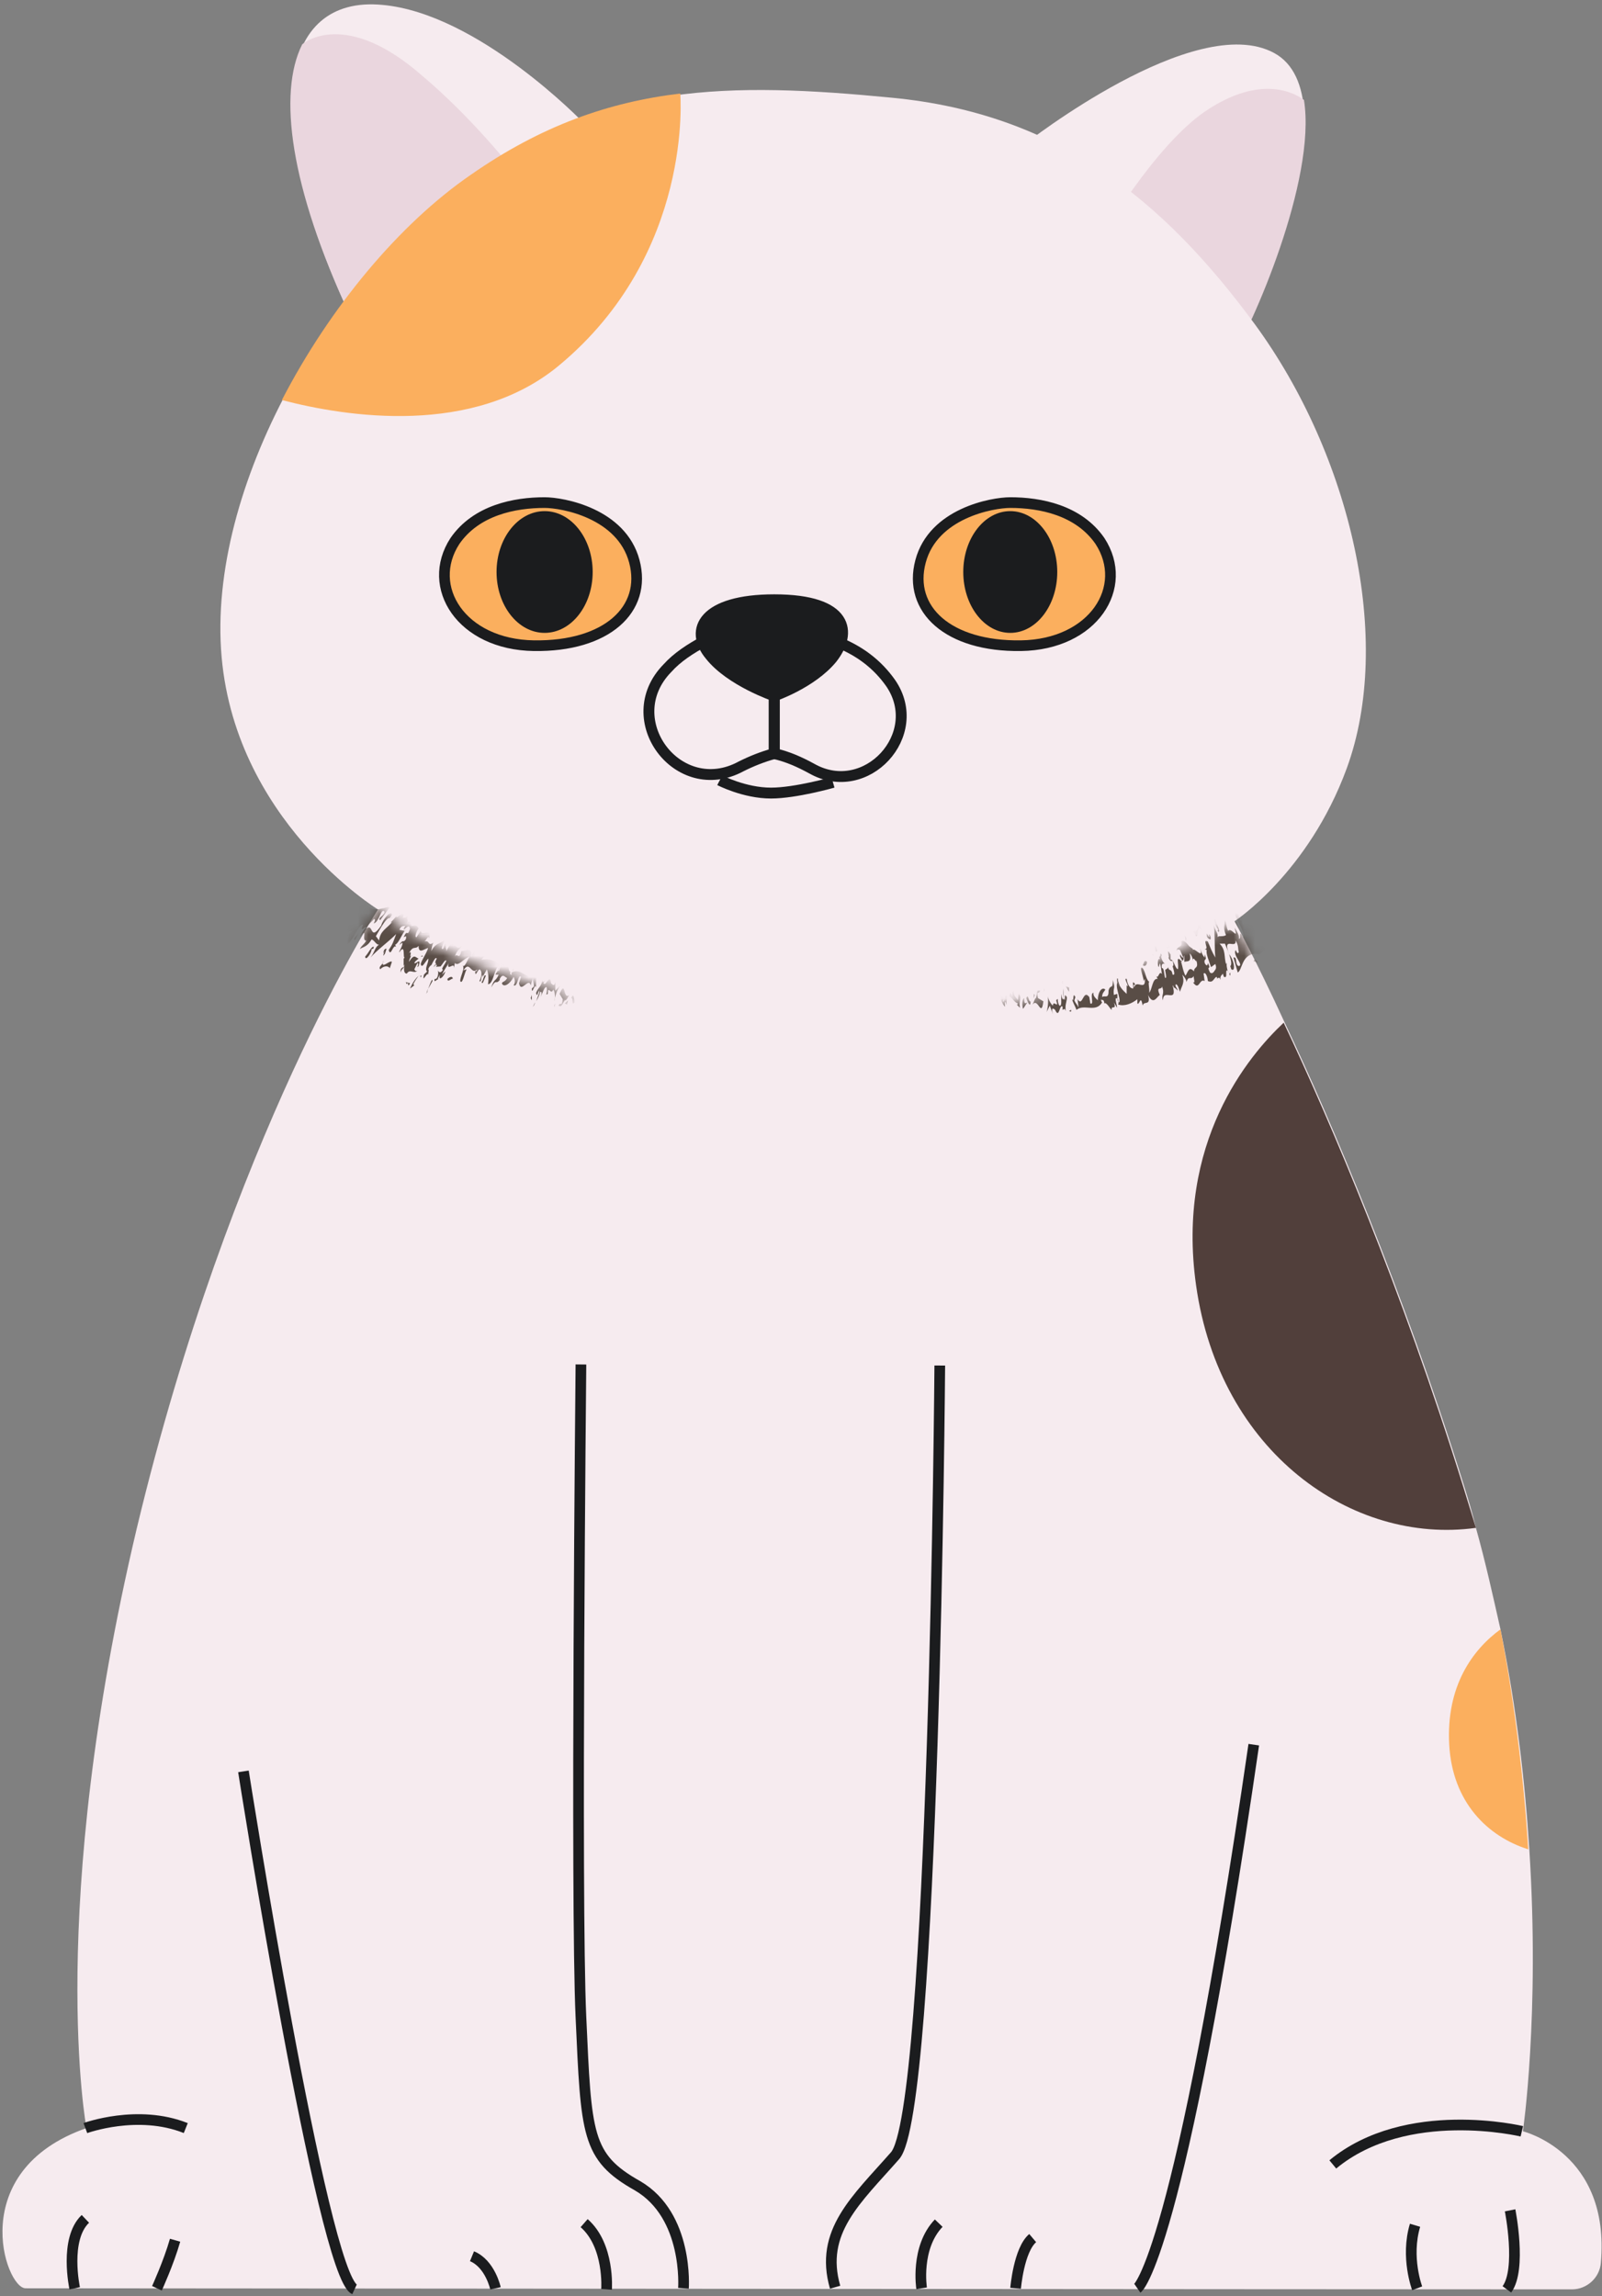 <svg width="150" height="215" viewBox="0 0 150 215" fill="none" xmlns="http://www.w3.org/2000/svg">
<rect x="0" y="0" width="150" height="215" fill="#808080" stroke="none"/>
<path d="M54.594 11.458C54.594 11.458 44.794 1.258 35.794 0.458C26.194 -0.442 24.094 10.758 32.694 29.358C32.694 29.358 49.794 22.958 54.594 11.458Z" fill="#F6EBEF"/>
<path d="M49.894 18.258C43.094 25.458 32.694 29.358 32.694 29.358C27.194 17.558 25.994 8.758 28.294 4.158C28.494 3.958 32.394 0.858 39.494 7.058C43.994 10.858 47.694 15.358 49.894 18.258Z" fill="#EAD6DE"/>
<path d="M95.994 13.459C95.994 13.459 111.894 0.958 119.294 4.958C126.694 8.958 117.694 29.858 115.094 33.758C112.594 37.559 92.994 20.058 95.994 13.459Z" fill="#F6EBEF"/>
<path d="M115.194 33.758C113.694 35.958 106.494 31.058 101.294 25.258C103.394 21.558 108.194 13.659 112.794 10.459C118.094 6.858 121.294 8.758 122.094 9.358C123.294 16.858 117.194 30.658 115.194 33.758Z" fill="#EAD6DE"/>
<path d="M149.894 211.858C149.794 213.258 148.594 214.358 147.194 214.358C127.594 214.358 4.194 214.258 2.394 214.258C0.494 214.258 -3.306 203.258 8.094 199.258C8.094 199.258 4.294 179.058 12.794 143.158C21.594 106.358 35.394 85.158 35.394 85.158C35.394 85.158 21.694 76.758 20.694 60.758C19.694 44.658 31.594 25.058 44.194 16.458C56.694 7.758 68.194 7.658 83.594 9.158C98.994 10.658 108.894 18.658 117.494 30.358C126.494 42.658 130.494 59.958 126.094 71.958C122.494 81.758 115.594 86.258 115.594 86.258C115.594 86.258 117.494 89.658 120.294 95.758C124.694 105.058 131.294 120.558 137.094 139.158C137.494 140.458 137.894 141.758 138.194 143.058C139.094 146.258 139.794 149.458 140.494 152.558C141.994 159.858 142.794 166.858 143.194 173.158C144.194 188.658 142.594 199.558 142.594 199.558C142.594 199.558 150.794 201.558 149.894 211.858Z" fill="#F6EBEF"/>
<path d="M72.494 65.158C72.494 65.158 68.394 63.758 66.494 61.358C64.494 58.958 65.894 56.158 72.494 56.158C79.494 56.158 79.794 59.258 77.894 61.658C75.994 63.958 72.494 65.158 72.494 65.158Z" fill="#1B1C1E" stroke="#1B1C1E" stroke-width="1.018" stroke-miterlimit="10"/>
<path d="M72.495 65.159V70.558C71.394 70.859 70.394 71.258 69.394 71.758C63.495 74.959 57.794 67.359 62.495 62.559C63.395 61.559 64.594 60.758 66.094 59.959" stroke="#1B1C1E" stroke-width="1.018" stroke-miterlimit="10"/>
<path d="M72.494 65.159V70.558C73.794 70.859 74.894 71.359 75.994 71.959C81.094 74.859 86.694 68.758 83.394 63.959C82.194 62.258 80.494 60.858 77.994 59.959" stroke="#1B1C1E" stroke-width="1.018" stroke-miterlimit="10"/>
<path d="M67.394 73.058C67.394 73.058 69.694 74.258 72.194 74.258C74.494 74.258 77.994 73.258 77.994 73.258" stroke="#1B1C1E" stroke-width="1.018" stroke-miterlimit="10"/>
<path d="M50.994 47.058C48.194 47.058 44.594 47.758 42.594 50.658C39.794 54.958 43.194 60.358 49.994 60.458C56.794 60.558 60.594 57.058 59.394 52.558C58.194 48.058 52.694 47.058 50.994 47.058Z" fill="#FBAF5E" stroke="#1B1C1E" stroke-miterlimit="10"/>
<path d="M50.994 59.258C53.479 59.258 55.494 56.706 55.494 53.558C55.494 50.41 53.479 47.858 50.994 47.858C48.509 47.858 46.494 50.41 46.494 53.558C46.494 56.706 48.509 59.258 50.994 59.258Z" fill="#1B1C1E"/>
<path d="M94.594 47.058C97.394 47.058 100.994 47.758 102.994 50.658C105.794 54.958 102.394 60.358 95.594 60.458C88.794 60.558 84.994 57.058 86.194 52.558C87.394 48.058 92.894 47.058 94.594 47.058Z" fill="#FBAF5E" stroke="#1B1C1E" stroke-miterlimit="10"/>
<path d="M94.594 59.258C97.024 59.258 98.994 56.706 98.994 53.558C98.994 50.41 97.024 47.858 94.594 47.858C92.164 47.858 90.194 50.41 90.194 53.558C90.194 56.706 92.164 59.258 94.594 59.258Z" fill="#1B1C1E"/>
<path d="M22.794 165.858C22.794 165.858 30.194 212.958 33.194 214.358" stroke="#1B1C1E" stroke-miterlimit="10"/>
<path d="M63.994 214.258C63.994 214.258 64.494 207.458 59.694 204.658C54.894 201.958 54.894 199.858 54.394 188.858C53.894 177.958 54.394 127.758 54.394 127.758" stroke="#1B1C1E" stroke-miterlimit="10"/>
<path d="M106.494 214.258C106.494 214.258 110.394 211.558 117.394 163.358" stroke="#1B1C1E" stroke-miterlimit="10"/>
<path d="M56.794 214.358C56.794 214.358 57.094 210.258 54.694 208.158" stroke="#1B1C1E" stroke-miterlimit="10"/>
<path d="M46.394 214.258C46.394 214.258 45.894 211.958 44.194 211.258" stroke="#1B1C1E" stroke-miterlimit="10"/>
<path d="M86.294 214.258C86.294 214.258 85.695 210.458 87.894 208.158" stroke="#1B1C1E" stroke-miterlimit="10"/>
<path d="M95.094 214.258C95.094 214.258 95.394 210.658 96.694 209.558" stroke="#1B1C1E" stroke-miterlimit="10"/>
<path d="M142.494 199.559C142.494 199.559 131.694 196.959 124.794 202.659" stroke="#1B1C1E" stroke-miterlimit="10"/>
<path d="M141.394 206.958C141.394 206.958 142.494 212.459 141.094 214.359" stroke="#1B1C1E" stroke-miterlimit="10"/>
<path d="M132.694 214.258C132.694 214.258 131.594 211.358 132.494 208.358" stroke="#1B1C1E" stroke-miterlimit="10"/>
<path d="M7.994 199.258C7.994 199.258 12.894 197.458 17.394 199.258" stroke="#1B1C1E" stroke-miterlimit="10"/>
<path d="M6.994 214.258C6.994 214.258 5.994 209.658 7.994 207.758" stroke="#1B1C1E" stroke-miterlimit="10"/>
<path d="M14.694 214.258C14.694 214.258 15.794 211.858 16.394 209.758" stroke="#1B1C1E" stroke-miterlimit="10"/>
<path d="M138.194 143.058C126.594 144.658 114.194 135.958 111.994 120.358C110.094 106.958 116.894 98.858 120.194 95.758C124.594 105.058 131.194 120.558 136.994 139.158C137.394 140.458 137.794 141.758 138.194 143.058Z" fill="#513F3B"/>
<path d="M143.094 173.158C139.294 171.958 135.994 168.758 135.694 163.358C135.394 157.858 137.894 154.458 140.494 152.558C141.894 159.858 142.694 166.858 143.094 173.158Z" fill="#FBAF5E"/>
<path d="M87.994 127.858C87.994 127.858 87.494 197.858 83.794 201.858C80.194 205.958 76.694 208.958 78.194 214.158" stroke="#1B1C1E" stroke-miterlimit="10"/>
<path d="M52.294 34.258C44.294 40.858 32.494 39.058 26.394 37.458C30.894 28.758 37.394 20.958 44.094 16.358C50.694 11.758 56.994 9.558 63.694 8.758C63.694 8.758 64.994 23.758 52.294 34.258Z" fill="#FBAF5E"/>
<mask id="mask0_205_2874" style="mask-type:luminance" maskUnits="userSpaceOnUse" x="92" y="86" width="29" height="12">
<path d="M120.594 96.558C101.594 99.558 92.394 94.358 92.394 94.358C107.694 91.758 115.494 86.258 115.494 86.258C115.494 86.258 117.394 89.658 120.194 95.758C120.294 95.958 120.394 96.258 120.594 96.558Z" fill="white"/>
</mask>
<g mask="url(#mask0_205_2874)">
<g opacity="0.88">
<path d="M109.194 92.558C109.194 92.458 109.194 92.358 109.194 92.258C109.094 92.358 109.094 92.358 109.194 92.558Z" fill="#443730"/>
<path d="M107.994 89.458C107.994 89.358 107.894 89.358 107.894 89.358C107.894 89.458 107.994 89.458 107.994 89.458Z" fill="#443730"/>
<path d="M115.294 90.358L115.394 90.258C115.294 90.158 115.294 90.258 115.294 90.358Z" fill="#443730"/>
<path d="M114.894 90.058C114.994 89.958 114.994 89.958 114.894 90.058V90.058Z" fill="#443730"/>
<path d="M115.194 91.358C115.194 91.258 115.194 91.158 115.194 91.058C115.094 91.158 115.094 91.258 115.194 91.358Z" fill="#443730"/>
<path d="M100.294 94.558C100.194 94.558 100.194 94.658 100.094 94.658C100.294 94.758 100.294 94.758 100.294 94.558Z" fill="#443730"/>
<path d="M113.294 91.058C112.894 90.258 113.494 90.958 113.094 90.158C113.094 90.358 112.994 90.558 112.794 90.158C112.694 89.658 113.094 90.058 112.794 89.358V89.658C112.494 89.358 112.394 88.758 112.394 88.858C112.694 89.858 111.794 88.658 111.694 88.958V88.858L111.294 88.558C111.294 88.558 111.294 88.558 111.294 88.458C111.294 88.558 111.294 88.558 111.394 88.658C111.094 88.258 110.794 87.958 110.594 88.158C110.794 88.758 110.094 88.558 110.194 89.058C110.194 88.858 110.294 88.858 110.494 88.958L110.794 89.658C110.594 89.758 110.494 89.058 110.494 89.558C110.894 90.458 110.794 89.458 110.894 89.458C110.894 89.658 110.894 89.858 110.894 90.058C111.194 89.958 111.594 90.158 111.394 89.258C111.594 89.458 111.694 89.758 111.694 89.958C111.694 89.358 112.094 90.358 111.994 89.858C112.294 90.758 111.794 90.458 111.794 90.958C111.294 90.358 111.194 91.158 110.994 91.358C110.694 90.758 110.694 90.158 110.494 89.858C110.094 89.558 110.394 90.258 110.294 90.758C109.994 90.658 109.894 89.758 109.594 89.858V89.358C109.094 88.558 109.594 89.758 109.394 89.658C109.494 89.858 109.594 90.058 109.794 89.958C109.894 90.258 109.894 90.458 109.794 90.458C109.894 90.858 110.094 91.358 109.794 91.258C109.694 90.658 109.494 90.958 109.394 90.658V90.558C109.294 90.758 109.094 90.758 109.094 90.858V90.758C109.094 90.958 109.294 91.658 109.094 91.558C108.994 91.258 108.994 90.558 108.794 90.658C108.694 90.258 108.894 90.158 109.094 90.258C108.894 90.158 108.594 89.558 108.794 89.458C108.594 88.958 108.694 89.758 108.494 89.558C108.594 89.658 108.594 89.858 108.694 90.058C108.494 89.358 108.294 90.158 108.494 90.558L108.594 90.158C108.794 90.658 108.694 91.158 108.894 91.358C108.494 90.558 108.494 91.958 108.194 91.258L108.394 91.658C107.894 91.558 107.894 92.658 107.594 92.958C107.694 92.658 107.394 91.758 107.694 91.958C107.294 91.858 107.294 91.058 106.994 90.658C106.594 90.358 107.094 91.558 107.094 91.858L107.194 91.658C107.294 92.858 106.394 91.658 106.194 92.458C106.094 92.158 106.194 92.258 106.294 92.158C105.894 91.658 106.194 92.358 106.094 92.558C105.894 92.558 105.594 92.358 105.494 91.658C105.194 91.558 105.594 92.058 105.594 92.358L105.494 92.258V93.058C105.294 92.858 104.894 92.558 104.694 91.958C104.294 92.158 104.994 93.558 104.794 93.858C104.494 93.558 104.694 93.358 104.594 93.058L104.294 93.158C104.194 92.358 104.494 92.658 104.194 91.758C104.194 92.758 103.994 92.058 103.794 92.758V92.858C103.794 93.558 103.394 93.158 103.194 93.358C103.194 92.958 103.394 92.858 103.494 92.658C103.194 92.358 102.794 92.858 102.794 93.658C102.694 93.558 102.294 93.258 102.394 92.958C101.994 92.958 102.494 94.158 102.094 93.958L101.994 93.358C101.394 92.558 101.394 94.358 100.894 93.558L100.994 94.358C100.894 94.058 100.694 93.958 100.594 93.658L100.694 93.358C100.394 92.758 100.594 93.958 100.394 93.558C100.394 93.758 100.694 94.258 100.794 94.558C101.494 93.958 102.594 94.858 103.194 93.858C103.094 93.758 103.094 93.658 103.094 93.558C103.194 93.758 103.294 93.458 103.394 93.858V93.958C103.594 93.758 103.994 94.558 104.094 94.558C103.994 94.058 104.594 94.658 104.294 93.858L104.594 94.358C104.594 94.058 104.394 93.658 104.494 93.458C104.694 93.458 104.794 93.858 104.694 94.058C105.294 94.258 105.994 93.958 106.494 93.558V93.958C106.694 94.158 106.794 93.058 106.994 94.158C107.094 93.658 107.794 94.258 107.494 93.158C107.994 94.158 108.294 93.358 108.594 93.158C108.194 92.258 108.794 92.758 108.794 92.358C109.094 93.058 108.694 93.158 108.894 93.658C108.894 92.458 110.294 94.058 109.794 92.258C109.894 92.358 109.894 92.358 109.894 92.458C109.994 92.458 110.194 92.658 110.294 92.758C110.194 92.458 109.994 92.358 110.094 92.158C110.294 92.158 110.394 92.658 110.494 92.858C110.594 92.358 110.994 92.058 110.694 91.258C110.894 91.458 111.094 91.758 111.094 91.958C111.294 91.258 111.494 91.858 111.794 91.358C111.694 91.458 111.994 92.158 111.694 91.958C112.294 92.858 112.294 91.558 112.794 91.858L112.694 91.158C112.894 90.958 113.094 91.558 113.094 91.858C113.594 92.058 113.594 91.658 113.894 91.458C113.994 91.558 113.994 91.658 113.894 91.658L114.294 91.458C114.294 91.258 114.294 90.858 114.094 90.558C113.594 90.958 113.594 91.258 113.294 91.058Z" fill="#443730"/>
<path d="M108.894 89.258C108.994 89.358 109.094 89.458 109.094 89.458C108.994 89.358 108.894 89.258 108.894 89.258Z" fill="#443730"/>
<path d="M116.394 87.758C115.894 86.858 116.294 88.058 115.994 87.858C116.094 87.658 115.794 87.158 115.594 86.858C115.994 88.158 115.294 86.758 114.994 87.158C114.794 86.758 114.894 86.658 114.694 86.158C114.694 86.558 114.494 86.858 114.794 87.558C114.494 87.758 114.094 87.558 113.994 87.758C114.094 87.358 113.694 87.058 113.594 86.358C113.794 87.258 113.694 88.458 113.794 89.658C113.394 88.958 113.394 88.858 113.094 88.158C112.494 87.858 113.294 88.958 112.794 88.858L112.994 88.958C112.894 89.258 113.194 89.958 113.394 90.558L113.794 90.258C113.994 90.758 113.694 90.858 113.694 90.958C113.794 91.658 114.094 91.258 114.294 91.758C114.194 91.358 114.394 91.358 114.494 91.158L114.594 91.458C114.994 91.658 114.694 90.858 114.894 90.858C114.994 90.958 114.994 90.958 114.994 91.058C114.894 90.758 114.794 90.258 114.894 90.158L114.794 90.258C114.594 89.558 114.794 88.958 114.194 88.358H114.694C114.994 89.058 115.494 90.258 115.194 90.458L115.294 90.758C115.694 91.058 115.594 89.958 115.094 89.358C114.394 87.558 115.794 88.958 115.694 88.058C115.994 88.558 115.894 88.758 115.994 89.158C115.894 89.258 115.894 89.358 115.694 88.958C115.394 89.458 116.494 90.358 115.994 90.458C115.594 90.358 115.894 89.558 115.494 89.658L115.894 91.058C116.094 90.958 116.194 90.558 116.294 90.358C116.794 88.958 117.894 89.358 117.894 89.358C119.194 88.458 120.494 87.458 121.794 86.458C122.094 85.958 122.294 85.958 121.594 84.658C121.294 84.458 121.194 84.758 120.994 84.258C121.294 84.758 121.294 85.058 120.994 85.158C120.694 84.758 120.994 84.858 120.894 84.758H120.794C120.694 84.558 120.594 84.358 120.694 84.258C119.994 83.758 119.694 84.158 120.094 85.158C119.594 84.858 119.794 84.358 119.594 83.958C118.694 84.058 118.294 84.358 117.594 84.758C118.094 85.558 117.794 85.258 118.094 85.958L117.894 85.658C117.994 85.758 118.194 86.358 118.494 86.458C117.694 86.058 118.594 87.758 118.494 88.358L118.294 87.958C118.094 88.158 117.994 88.258 117.994 88.558C117.194 87.958 118.294 88.258 117.594 87.258V87.458C117.394 87.058 117.094 86.258 117.094 85.958C117.094 86.858 116.494 85.958 116.394 86.658C116.194 86.158 116.294 85.658 116.394 85.458C116.194 85.458 116.194 85.958 115.994 85.558L116.294 86.158C116.094 86.358 115.994 85.558 115.794 85.258C115.194 85.558 116.694 87.158 116.394 87.758Z" fill="#443730"/>
<path d="M110.494 90.058C110.594 90.058 110.594 90.058 110.694 89.958C110.594 89.958 110.494 89.958 110.494 90.058Z" fill="#443730"/>
<path d="M111.094 88.458C111.094 88.358 110.994 88.258 110.994 88.258C111.094 88.258 111.094 88.358 111.094 88.458Z" fill="#443730"/>
<path d="M110.894 87.558C110.994 87.858 110.994 87.858 111.094 88.258C110.994 87.958 111.194 87.858 110.894 87.558Z" fill="#443730"/>
<path d="M92.694 92.958L92.894 93.158L92.994 92.258C92.794 92.358 92.894 92.958 92.694 92.958Z" fill="#443730"/>
<path d="M93.394 93.058V92.358L93.094 92.858L93.394 93.058C93.294 93.258 93.394 93.358 93.394 93.458V93.058Z" fill="#443730"/>
<path d="M94.294 94.158C94.194 93.958 94.294 93.558 94.294 93.258C93.994 93.058 94.094 93.958 93.894 93.758C94.194 93.258 93.694 93.358 93.594 93.058C93.694 93.658 93.894 94.058 94.094 94.258V93.858C94.194 93.758 94.194 93.958 94.294 94.158Z" fill="#443730"/>
<path d="M95.394 93.058L95.294 93.658C95.194 93.358 94.894 93.358 94.894 92.758C94.794 92.858 94.794 93.158 94.794 93.358C94.694 93.058 94.594 92.758 94.494 93.258C94.994 93.658 94.894 93.758 95.294 93.958C95.294 94.058 95.294 94.058 95.194 94.058L95.494 94.358C95.394 93.558 95.694 93.458 95.394 93.058Z" fill="#443730"/>
<path d="M95.894 93.458C95.694 93.558 95.694 94.158 95.794 94.458L96.194 93.858C95.994 93.958 95.894 94.058 95.894 93.458Z" fill="#443730"/>
<path d="M96.094 93.458C96.194 93.758 96.494 94.458 96.494 93.758C96.294 93.858 96.294 92.958 96.094 93.458Z" fill="#443730"/>
<path d="M97.694 93.758L97.194 93.458C96.994 92.658 97.294 93.158 97.394 92.758C96.994 92.658 97.194 92.858 96.994 93.458C96.894 93.458 96.794 93.858 96.694 94.058C97.194 93.358 97.494 95.358 97.694 93.758Z" fill="#443730"/>
<path d="M96.794 93.058V93.458L96.894 93.158L96.794 93.058Z" fill="#443730"/>
<path d="M98.794 94.558C99.194 95.458 99.194 93.958 99.494 94.258C99.494 94.358 99.494 94.358 99.494 94.558L99.694 94.458L99.794 94.658C99.694 94.058 99.894 93.858 99.894 93.358C99.494 92.758 99.894 94.058 99.594 93.458C99.594 93.158 99.594 92.758 99.594 92.558C99.494 92.858 99.594 93.258 99.594 93.558C99.494 93.658 99.394 93.358 99.394 93.058C99.294 93.458 99.494 94.258 99.194 94.158C98.894 93.658 99.194 93.358 98.894 93.658C99.194 94.558 98.594 93.558 98.594 94.158C98.394 94.058 98.094 93.458 98.094 93.158C98.194 93.858 98.094 94.458 97.994 94.758L98.294 94.158L98.594 94.958C98.394 94.358 98.594 94.358 98.794 94.558Z" fill="#443730"/>
<path d="M97.794 92.858V92.658L97.694 92.358L97.794 92.858Z" fill="#443730"/>
<path d="M99.494 91.858C99.394 91.858 99.494 92.158 99.494 92.158V91.758V91.858Z" fill="#443730"/>
<path d="M99.794 92.358L100.094 92.858V92.458L99.794 92.358Z" fill="#443730"/>
<path d="M104.694 91.658C104.494 91.458 104.594 91.958 104.694 92.358C104.994 92.358 104.594 91.858 104.694 91.658Z" fill="#443730"/>
<path d="M107.394 90.058C107.094 89.758 107.094 90.358 106.994 90.358C107.194 90.558 107.394 90.358 107.394 90.058Z" fill="#443730"/>
<path d="M107.894 87.758C107.894 87.958 107.894 88.058 107.994 88.058L108.194 89.058C108.594 89.358 108.094 88.158 107.894 87.758Z" fill="#443730"/>
<path d="M109.194 87.058L109.094 87.458H109.194C109.294 87.858 109.294 88.058 109.394 88.358C109.494 88.158 109.494 87.758 109.194 87.058Z" fill="#443730"/>
<path d="M109.294 88.758C109.294 88.658 109.394 88.658 109.294 88.758C109.194 88.358 109.294 88.558 109.294 88.758Z" fill="#443730"/>
<path d="M109.494 88.558V88.458C109.394 88.558 109.394 88.558 109.494 88.558C109.494 88.758 109.394 88.758 109.494 88.558Z" fill="#443730"/>
<path d="M109.594 87.458L109.894 87.158L109.694 87.058C109.894 87.758 109.394 86.858 109.594 87.458Z" fill="#443730"/>
<path d="M111.694 87.158L111.994 87.658C112.294 87.658 111.994 86.358 112.594 87.158C112.294 86.858 112.494 86.458 112.094 86.358C112.294 87.058 111.994 87.258 111.694 87.158Z" fill="#443730"/>
<path d="M112.994 87.558C112.994 87.758 113.094 87.858 113.294 87.958C113.394 87.958 113.394 87.658 113.194 87.458C113.394 88.258 112.894 87.058 112.994 87.558Z" fill="#443730"/>
<path d="M114.094 87.058C113.994 87.058 113.994 87.158 114.094 87.258C114.294 87.158 113.894 86.558 113.794 86.058C113.494 85.858 113.794 86.758 114.094 87.058Z" fill="#443730"/>
<path d="M117.794 90.158C117.494 89.658 117.394 89.858 117.394 90.058C117.394 89.958 117.594 90.058 117.794 90.158Z" fill="#443730"/>
<path d="M115.794 86.358L115.594 86.258L115.994 86.958L115.794 86.358Z" fill="#443730"/>
</g>
</g>
<mask id="mask1_205_2874" style="mask-type:luminance" maskUnits="userSpaceOnUse" x="28" y="85" width="26" height="14">
<path d="M53.894 93.158C53.894 93.158 37.494 98.558 28.294 98.158C32.294 89.658 35.294 85.058 35.294 85.058C35.294 85.058 41.094 90.458 53.894 93.158Z" fill="white"/>
</mask>
<g mask="url(#mask1_205_2874)">
<g opacity="0.88">
<path d="M42.195 88.558C42.195 88.658 42.095 88.658 41.995 88.758C41.995 88.758 42.095 88.758 42.195 88.558Z" fill="#443730"/>
<path d="M47.995 90.959L48.095 90.658C47.995 90.758 47.995 90.859 47.995 90.959Z" fill="#443730"/>
<path d="M40.895 90.258C40.795 90.258 40.695 90.358 40.595 90.558L40.895 90.258Z" fill="#443730"/>
<path d="M36.695 85.958C36.595 85.858 36.695 85.858 36.695 85.958H36.595C36.495 85.958 36.595 85.958 36.695 85.958Z" fill="#443730"/>
<path d="M32.395 88.158L32.195 88.459C32.295 88.359 32.395 88.258 32.395 88.158Z" fill="#443730"/>
<path d="M37.494 85.358C37.394 85.358 37.394 85.458 37.294 85.558C37.394 85.458 37.494 85.458 37.494 85.358Z" fill="#443730"/>
<path d="M42.195 88.459C42.195 88.558 42.195 88.558 42.095 88.558C42.195 88.558 42.195 88.459 42.195 88.459Z" fill="#443730"/>
<path d="M50.294 91.458C50.394 91.458 50.394 91.458 50.494 91.358C50.394 91.258 50.394 91.258 50.294 91.458Z" fill="#443730"/>
<path d="M38.395 86.958C38.094 87.858 38.194 86.858 37.794 87.758C37.995 87.658 38.094 87.558 37.995 87.958C37.694 88.358 37.794 87.858 37.395 88.458L37.694 88.258C37.694 88.658 37.294 89.158 37.395 89.158C37.995 88.258 37.694 89.758 37.895 89.658L37.794 89.758V90.358C37.794 90.358 37.794 90.358 37.794 90.458C37.794 90.358 37.895 90.358 37.895 90.258C37.794 90.758 37.794 91.158 38.094 91.158C38.395 90.658 38.794 91.258 39.094 90.858C38.995 90.958 38.895 90.958 38.794 90.758L39.094 90.158C39.294 90.258 38.895 90.758 39.194 90.458C39.495 89.558 38.895 90.358 38.794 90.158C38.895 89.958 39.094 89.858 39.194 89.758C38.895 89.658 38.794 89.258 38.294 90.058C38.294 89.858 38.495 89.458 38.594 89.458C38.194 89.858 38.694 88.858 38.294 89.258C38.694 88.458 38.895 88.958 39.194 88.558C39.194 89.358 39.694 88.858 40.094 88.758C39.895 89.358 39.495 89.858 39.395 90.258C39.495 90.758 39.794 90.058 40.094 89.758C40.194 90.058 39.694 90.758 39.995 90.958L39.694 91.258C39.495 92.158 39.995 90.958 40.094 91.258C40.094 91.058 40.194 90.758 40.094 90.758C40.194 90.458 40.395 90.358 40.395 90.358C40.594 89.958 40.794 89.558 40.895 89.758C40.594 90.258 40.895 90.158 40.895 90.458L40.794 90.558C40.995 90.458 41.094 90.558 41.294 90.458L41.194 90.558C41.395 90.358 41.694 89.758 41.794 89.958C41.694 90.258 41.194 90.858 41.495 90.758C41.294 91.158 41.094 91.058 40.995 90.858C41.094 91.058 40.995 91.758 40.694 91.658C40.594 92.158 40.995 91.558 40.995 91.758C40.995 91.558 41.094 91.458 41.194 91.258C40.995 91.958 41.594 91.458 41.694 90.958L41.395 91.258C41.594 90.758 41.895 90.458 41.995 90.158C41.794 91.058 42.594 89.958 42.495 90.658L42.594 90.158C42.895 90.558 43.495 89.658 43.995 89.558C43.794 89.758 43.495 90.758 43.294 90.358C43.594 90.658 43.094 91.358 43.094 91.858C43.294 92.258 43.495 91.058 43.694 90.758L43.395 90.858C43.995 89.858 44.094 91.358 44.694 90.758C44.594 91.058 44.594 90.858 44.495 90.958C44.495 91.558 44.694 90.858 44.895 90.758C45.094 90.858 45.194 91.258 44.895 91.858C45.094 92.058 44.995 91.458 45.194 91.258V91.458L45.594 90.758C45.694 91.058 45.794 91.458 45.694 92.158C46.194 92.158 46.294 90.658 46.694 90.458C46.794 90.858 46.495 90.958 46.395 91.258H46.694C46.395 91.958 46.294 91.558 45.995 92.458C46.495 91.558 46.395 92.258 46.794 91.758V91.658C47.094 91.058 47.294 91.558 47.495 91.558C47.294 91.958 47.094 91.858 46.995 92.058C47.094 92.458 47.694 92.258 48.094 91.458C48.194 91.658 48.294 91.958 48.094 92.258C48.495 92.458 48.495 91.158 48.794 91.458L48.594 92.058C48.794 93.058 49.495 91.458 49.694 92.258L49.895 91.558C49.895 91.858 49.995 92.058 49.995 92.358L49.794 92.558C49.794 93.258 50.094 91.958 50.194 92.458C50.194 92.258 50.194 91.658 50.194 91.458C49.294 91.758 48.794 90.558 47.895 91.058C47.895 91.158 47.895 91.258 47.895 91.358C47.895 91.158 47.694 91.358 47.794 90.958C47.594 91.058 47.594 90.158 47.495 90.058C47.294 90.558 47.094 89.758 46.995 90.658V90.058C46.895 90.358 46.794 90.758 46.694 90.958C46.594 90.858 46.694 90.558 46.794 90.358C46.395 89.858 45.694 89.758 45.094 89.858L45.395 89.458C45.294 89.258 44.694 90.058 45.094 89.058C44.694 89.358 44.495 88.558 44.094 89.658C44.294 88.558 43.594 89.058 43.194 89.058C42.995 89.958 42.794 89.158 42.594 89.558C42.794 88.858 43.094 88.958 43.294 88.458C42.594 89.458 42.594 87.358 41.794 89.058C41.794 88.958 41.794 88.858 41.794 88.858C41.694 88.858 41.794 88.458 41.694 88.358C41.495 88.658 41.594 88.858 41.395 88.858C41.294 88.758 41.594 88.258 41.594 88.058C41.194 88.358 40.694 88.358 40.395 89.058C40.395 88.858 40.495 88.358 40.594 88.258C39.995 88.658 40.294 87.958 39.694 88.158C39.895 88.158 40.094 87.458 40.194 87.858C40.395 86.758 39.495 87.758 39.395 87.158L38.995 87.758C38.794 87.758 38.995 87.158 39.194 86.958C38.995 86.458 38.694 86.758 38.495 86.658C38.495 86.558 38.594 86.458 38.594 86.458L38.294 86.258C38.194 86.358 37.895 86.658 37.794 87.058C38.194 86.758 38.294 86.558 38.395 86.958Z" fill="#443730"/>
<path d="M37.995 87.058C37.895 87.158 37.995 87.158 37.995 87.058V87.058Z" fill="#443730"/>
<path d="M33.995 86.558C33.595 87.558 34.295 86.558 34.295 86.859C34.095 86.959 33.795 87.459 33.695 87.758C34.495 86.659 33.795 88.159 34.295 88.058C34.095 88.459 33.895 88.459 33.695 88.859C33.995 88.659 34.395 88.659 34.795 87.959C35.095 88.058 35.195 88.459 35.495 88.459C35.095 88.659 35.095 89.159 34.695 89.659C35.295 88.959 36.295 88.258 37.095 87.459C36.795 88.258 36.795 88.359 36.395 88.959C36.595 89.659 36.795 88.359 37.095 88.659L36.995 88.459C37.295 88.359 37.595 87.558 37.895 87.159L37.395 87.058C37.595 86.558 37.895 86.758 37.995 86.659C38.395 86.058 37.995 86.159 38.195 85.659C37.995 86.058 37.795 85.859 37.695 85.959L37.795 85.659C37.695 85.258 37.295 85.959 37.095 85.859C37.095 85.758 37.095 85.758 37.195 85.659C36.995 85.959 36.695 86.258 36.595 86.359H36.695C36.195 86.959 35.595 87.159 35.495 88.058L35.195 87.659C35.595 86.959 36.195 85.859 36.495 85.959L36.695 85.659C36.695 85.159 35.895 85.959 35.695 86.659C34.595 88.258 34.995 86.359 34.295 86.959C34.495 86.459 34.795 86.359 34.995 86.058C35.095 86.058 35.195 86.058 34.995 86.459C35.495 86.359 35.695 84.959 35.995 85.359C36.095 85.659 35.295 85.959 35.595 86.159L36.495 84.959C36.295 84.859 35.995 85.058 35.795 85.058C34.495 85.459 34.195 84.359 34.195 84.359C32.795 83.758 31.495 83.159 30.195 82.459C29.695 82.359 29.595 82.258 28.595 83.258C28.495 83.558 28.795 83.659 28.495 83.959C28.895 83.558 29.195 83.459 29.295 83.558C28.995 83.959 28.995 83.659 28.995 83.758V83.859C28.795 84.058 28.695 84.159 28.595 84.159C28.395 84.959 28.895 85.159 29.695 84.459C29.595 85.058 29.095 85.058 28.795 85.359C29.295 86.159 29.795 86.359 30.495 86.859C30.995 86.058 30.895 86.359 31.295 85.959L31.195 86.258C31.295 86.058 31.695 85.558 31.595 85.359C31.595 86.258 32.695 84.558 33.195 84.359L32.895 84.758C33.195 84.859 33.195 84.859 33.595 84.758C33.495 85.758 33.195 84.659 32.695 85.758L32.895 85.659C32.595 86.058 32.195 86.659 31.895 86.859C32.595 86.359 32.295 87.459 32.995 87.159C32.695 87.558 32.095 87.758 31.995 87.758C32.095 87.859 32.495 87.659 32.295 88.159L32.595 87.558C32.895 87.659 32.295 88.058 32.095 88.459C32.895 88.758 33.395 86.659 33.995 86.558Z" fill="#443730"/>
<path d="M39.594 89.558C39.594 89.458 39.495 89.458 39.395 89.558C39.395 89.558 39.495 89.558 39.594 89.558Z" fill="#443730"/>
<path d="M37.894 90.258C37.894 90.358 37.794 90.458 37.794 90.458C37.894 90.458 37.894 90.358 37.894 90.258Z" fill="#443730"/>
<path d="M37.495 91.058C37.595 90.758 37.695 90.758 37.895 90.459C37.695 90.659 37.495 90.558 37.495 91.058Z" fill="#443730"/>
<path d="M53.795 93.859C53.795 93.558 53.695 92.859 53.495 93.459C53.695 93.359 53.495 94.258 53.795 93.859Z" fill="#443730"/>
<path d="M52.394 93.058L52.694 93.558C52.594 94.358 52.494 93.758 52.294 94.158C52.594 94.358 52.594 94.058 52.894 93.658C52.994 93.758 53.194 93.358 53.294 93.158C52.694 93.658 52.994 91.658 52.394 93.058Z" fill="#443730"/>
<path d="M53.094 94.058L53.194 93.658L52.895 93.959L53.094 94.058Z" fill="#443730"/>
<path d="M51.595 92.058C51.495 91.058 51.095 92.458 50.895 92.058C50.895 92.058 50.895 91.958 50.995 91.858L50.795 91.958V91.758C50.695 92.358 50.395 92.458 50.195 92.958C50.295 93.658 50.495 92.258 50.495 92.958C50.395 93.158 50.295 93.558 50.195 93.758C50.395 93.458 50.495 93.158 50.595 92.858C50.795 92.858 50.695 93.158 50.595 93.358C50.795 93.058 50.995 92.258 51.195 92.458C51.295 92.958 50.995 93.258 51.295 93.058C51.295 92.158 51.595 93.258 51.795 92.658C51.995 92.858 51.995 93.458 51.895 93.758C51.995 93.058 52.295 92.458 52.495 92.258L51.995 92.758V91.958C51.895 92.358 51.795 92.258 51.595 92.058Z" fill="#443730"/>
<path d="M50.295 93.658L50.195 93.758C50.195 93.758 50.195 93.758 50.295 93.658Z" fill="#443730"/>
<path d="M51.995 93.959L51.895 94.159V94.359L51.995 93.959Z" fill="#443730"/>
<path d="M49.995 94.158C49.995 94.158 50.094 93.958 50.094 93.858L49.895 94.258L49.995 94.158Z" fill="#443730"/>
<path d="M49.795 93.658V93.158L49.695 93.459L49.795 93.658Z" fill="#443730"/>
<path d="M45.095 91.958C45.195 92.258 45.295 91.758 45.495 91.358C45.295 91.158 45.295 91.758 45.095 91.958Z" fill="#443730"/>
<path d="M41.895 91.658C41.895 92.058 42.294 91.558 42.395 91.658C42.395 91.358 42.094 91.458 41.895 91.658Z" fill="#443730"/>
<path d="M39.895 93.058C39.995 92.858 40.094 92.859 39.995 92.758L40.495 91.859C40.495 91.359 40.094 92.658 39.895 93.058Z" fill="#443730"/>
<path d="M38.395 92.558L38.794 92.258L38.694 92.158C38.895 91.758 38.995 91.658 39.194 91.358C38.995 91.558 38.694 91.858 38.395 92.558Z" fill="#443730"/>
<path d="M39.495 91.358H39.395C39.395 91.458 39.295 91.658 39.495 91.358Z" fill="#443730"/>
<path d="M39.294 91.358C39.294 91.458 39.394 91.358 39.294 91.358C39.394 91.258 39.394 91.258 39.294 91.358Z" fill="#443730"/>
<path d="M38.395 92.058L37.995 91.959L38.095 92.159C38.295 91.659 38.095 92.659 38.395 92.058Z" fill="#443730"/>
<path d="M36.495 90.659L36.695 90.058C36.495 89.859 35.595 90.859 35.895 89.959C35.895 90.359 35.395 90.459 35.595 90.758C35.995 90.359 36.395 90.459 36.495 90.659Z" fill="#443730"/>
<path d="M35.995 89.358C36.094 89.258 36.094 89.058 36.194 88.858C36.094 88.758 35.895 88.958 35.895 89.258C36.194 88.558 35.694 89.858 35.995 89.358Z" fill="#443730"/>
<path d="M34.795 88.858C34.895 88.858 34.995 88.858 34.995 88.658C34.795 88.558 34.495 89.258 34.195 89.558C34.195 90.058 34.795 89.258 34.795 88.858Z" fill="#443730"/>
<path d="M33.195 87.858V88.058L33.595 87.358L33.195 87.858Z" fill="#443730"/>
<path d="M31.694 87.558L31.294 87.958H31.594L31.694 87.558Z" fill="#443730"/>
<path d="M31.494 87.358L31.294 87.258V87.458C31.294 87.658 31.494 87.258 31.494 87.358Z" fill="#443730"/>
<path d="M30.895 87.058C30.994 87.058 30.895 87.159 30.895 87.159L31.294 86.959L30.895 87.058Z" fill="#443730"/>
</g>
</g>
</svg>
